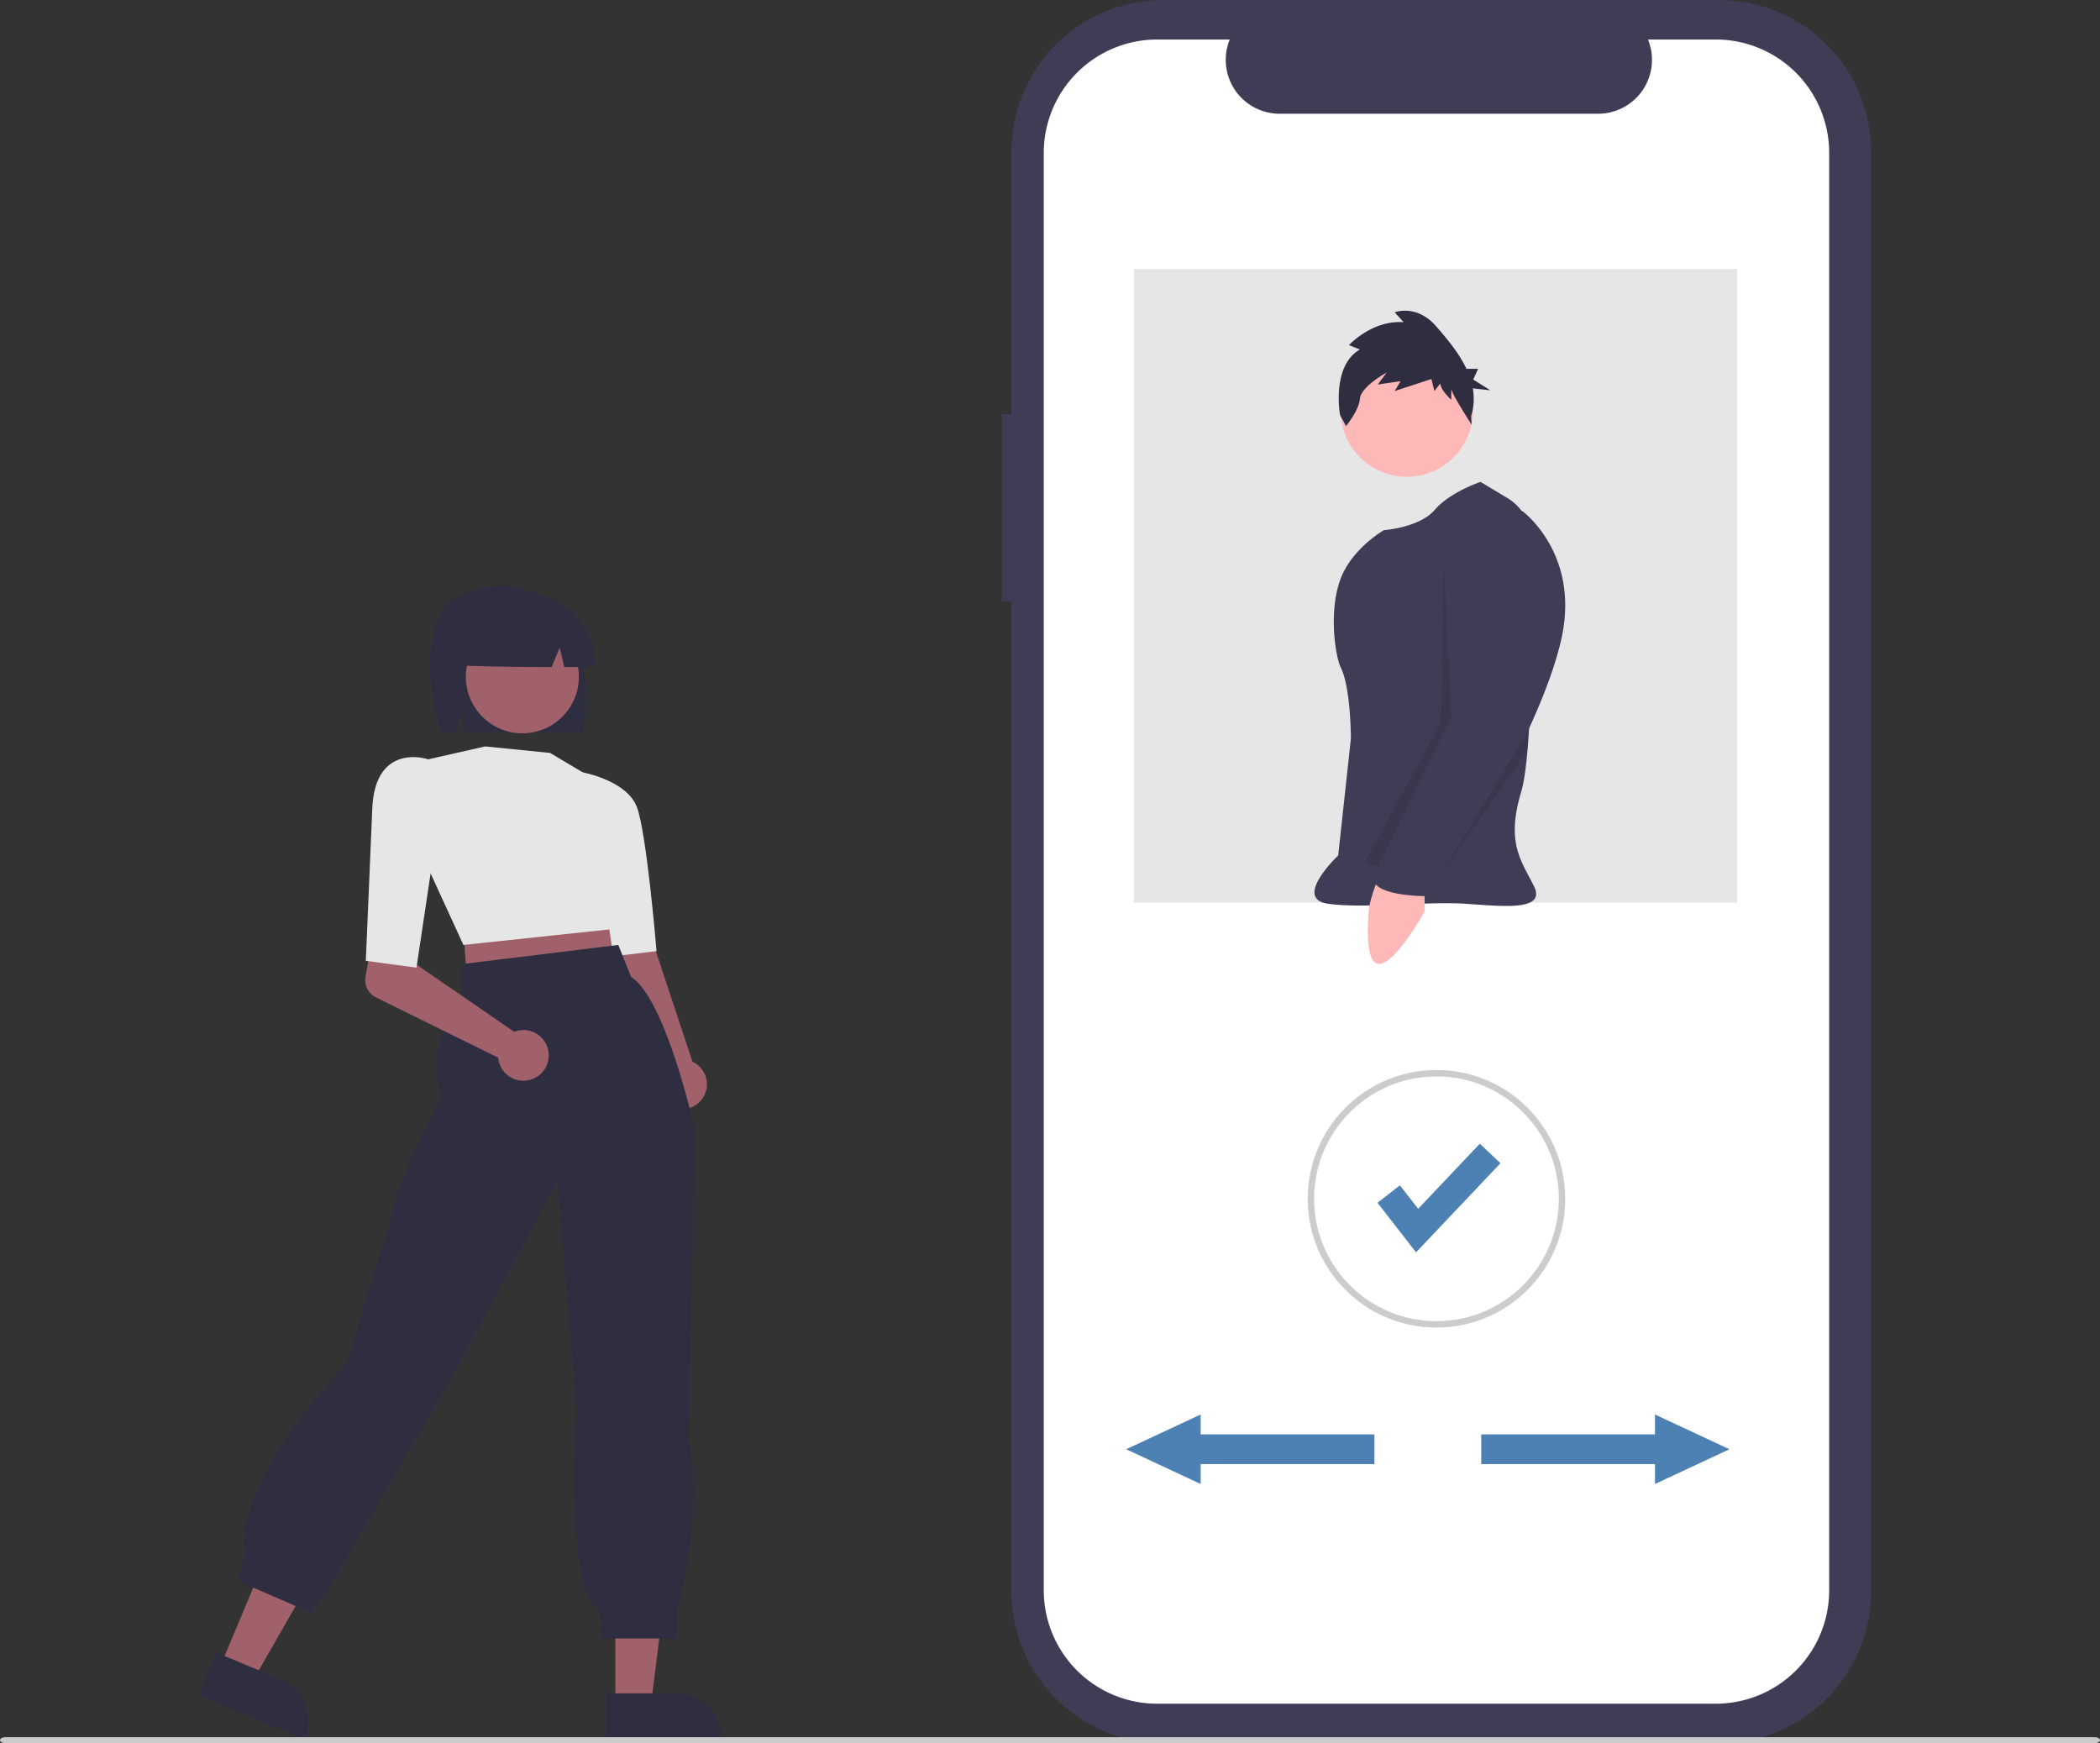 <svg id="b05d3a53-6680-445e-93f1-fd62ddb6cab3" data-name="Layer 1" xmlns="http://www.w3.org/2000/svg" width="694.082" height="576.158" viewBox="0 0 694.082 576.158"><rect x="0" y="0" width="694.082" height="576.158" fill="#333333" stroke="none"/><g id="a21d7543-5d63-4074-9205-f06443f25821" data-name="Group 73"><path id="e7fbd27d-1c9f-4a62-8148-82b039061e33" data-name="Path 1083" d="M584.091,298.837h3.166V212.114a50.193,50.193,0,0,1,50.193-50.193H821.186a50.193,50.193,0,0,1,50.193,50.193V687.885a50.193,50.193,0,0,1-50.193,50.193H637.45a50.193,50.193,0,0,1-50.193-50.193V360.568h-3.166Z" transform="translate(-252.959 -161.921)" fill="#3f3d56"/><path id="f17a8b50-0b0b-47cc-a298-09bd9c200760" data-name="Path 1084" d="M635.425,174.98h23.984a17.808,17.808,0,0,0,16.488,24.534H781.156a17.808,17.808,0,0,0,16.488-24.534h22.4a37.484,37.484,0,0,1,37.485,37.483V687.537a37.484,37.484,0,0,1-37.484,37.484H635.425a37.484,37.484,0,0,1-37.484-37.484h0V212.465a37.484,37.484,0,0,1,37.484-37.484h0Z" transform="translate(-252.959 -161.921)" fill="#fff"/><circle id="b774a52b-05ed-4103-aa7f-8d237ff42447" data-name="Ellipse 206" cx="474.776" cy="396.222" r="42.565" fill="#ccc"/><circle id="fbab1c94-d57e-450f-bea0-7a43d993a063" data-name="Ellipse 221" cx="474.776" cy="396.221" r="40.444" fill="#fff"/><path id="b77f917d-34fd-4c03-b75e-73ab726170c9" data-name="Path 1087" d="M720.982,575.832l-12.739-16.381,7.408-5.762,6.032,7.756,20.379-21.512,6.815,6.456Z" transform="translate(-252.959 -161.921)" fill="#4d81b3"/><path id="e471b633-d198-47ad-a91d-7bccaed22689" data-name="Path 1121" d="M625.189,640.92,649.8,629.435v6.563h57.426v9.844H649.8v6.563Z" transform="translate(-252.959 -161.921)" fill="#4d81b3"/><path id="bad1768d-f28d-4d6c-9720-78225c848e2e" data-name="Path 1125" d="M824.566,640.92l-24.611-11.485v6.563H742.529v9.845h57.426v6.563Z" transform="translate(-252.959 -161.921)" fill="#4d81b3"/><rect id="a0757271-aa13-4c39-883b-681fb07b8358" data-name="Rectangle 126" x="374.793" y="88.937" width="199.377" height="209.396" fill="#e6e6e6"/><g id="bd4436a9-ab86-4abe-9bd7-11c3c7af63e2" data-name="Group 71"><path id="b3e8bf17-9a50-43a4-bd93-c09f4fce21e6" data-name="Path 973" d="M700.29,427.866l-15.12,23.519h10.919Z" transform="translate(-252.959 -161.921)" fill="#e6e6e6"/><circle id="bfa771e6-4776-4e65-99f0-8c22976fc45f" data-name="Ellipse 182" cx="464.97" cy="135.752" r="21.839" fill="#feb8b8"/><path id="bc00fcfd-5730-439e-98b0-f69b404d7a35" data-name="Path 976" d="M742.288,321.192s-10.08,3.36-15.119,9.24-16.8,6.72-16.8,6.72-10.4,5.854-14.279,15.959c-4.139,10.769-1.733,25.932,0,29.4,3.36,6.72,3.36,23.519,3.36,23.519l-4.2,38.638s-15.119,14.279-3.36,15.959,32.758-.84,45.358,0,26.879,2.52,22.679-5.88-9.24-14.279-4.2-31.078c3.944-13.146,3.773-62.3,3.512-83.052a16.71,16.71,0,0,0-8.115-14.121Z" transform="translate(-252.959 -161.921)" fill="#3f3d56"/><path id="e078b431-7fa2-4ffb-9128-b5cbabb89faa" data-name="Path 977" d="M709.529,449.705s-3.821,8.414-4.2,13.439c-2.94,39.058,18.479,0,18.479,0v-6.72Z" transform="translate(-252.959 -161.921)" fill="#feb8b8"/><path id="a9e0b218-7fb2-4594-9961-d5df86528afc" data-name="Path 980" d="M730.108,347.65l2.52,51.237-24.417,49.454-4.142-1.576,25.2-46.2Z" transform="translate(-252.959 -161.921)" opacity="0.1" style="isolation:isolate"/><path id="a63b4032-c365-49f7-ae5c-3b8abdfa447a" data-name="Path 981" d="M749.847,332.111l6.3-1.26s18.9,13.859,13.019,41.578-31.918,69.717-31.918,69.717-5.88,7.56-7.56,9.24-5.04,0-3.36,2.52-2.52,4.2-2.52,4.2-18.479,0-16.8-6.72,30.239-54.6,30.239-54.6l-4.2-44.518S729.688,330.431,749.847,332.111Z" transform="translate(-252.959 -161.921)" fill="#3f3d56"/><path id="a4f11c4e-c37a-4dd8-a35d-ae47dc8b8240" data-name="Path 982" d="M757.827,409.807v-5.88l-28.555,47.038Z" transform="translate(-252.959 -161.921)" opacity="0.1" style="isolation:isolate"/><path id="a203bd83-525b-4951-b824-caeea29adbfe" data-name="Path 983" d="M702.435,277.437l-3.61-1.445s7.549-8.311,18.052-7.588l-2.954-3.252s7.221-2.891,13.785,4.7c3.451,3.989,7.443,8.678,9.932,13.96h3.866l-1.614,3.553,5.648,3.553-5.8-.638a19.661,19.661,0,0,1-.548,9.2l.155,2.808s-6.72-10.4-6.72-11.842v3.613s-3.61-3.252-3.61-5.42l-1.969,2.529-.985-3.975-12.144,3.975,1.969-3.252-7.549,1.084,2.954-3.975s-8.534,4.7-8.862,8.672-4.596,9.04-4.596,9.04l-1.969-3.613S692.914,282.861,702.435,277.437Z" transform="translate(-252.959 -161.921)" fill="#2f2e41"/></g><g id="a0d1e1aa-6ffe-40d9-a9d3-85056dcc97e2" data-name="Group 72"><path id="b29d9842-97e3-494c-ae66-73d780169e6a" data-name="Path 1133" d="M444.476,376.614c-2.768-8.823-9.064-16.914-17.77-19.9s-23.895-.195-28,8.084c-5.917,11.932-3.259,26.543-.121,39.5,1.636-.087,3.287-.155,4.943-.217l2.343-7.808v7.731c12.925-.4,26.382-.149,39.846.109C446.923,394.943,447.245,385.436,444.476,376.614Z" transform="translate(-252.959 -161.921)" fill="#2f2e41"/><path id="a2d5c4ab-10e8-4119-8285-6e98d5f2924d" data-name="Path 1134" d="M325.707,712.794l10.874,4.557,22.75-39.77-16.048-6.726Z" transform="translate(-252.959 -161.921)" fill="#a0616a"/><path id="b5ab1e96-94a7-45b9-ab1b-fa72a3320944" data-name="Path 1135" d="M318.517,722.172l35.059,14.693.186-.443a14.8,14.8,0,0,0-7.927-19.365h0l-21.413-8.974Z" transform="translate(-252.959 -161.921)" fill="#2f2e41"/><path id="a7fb9385-bd6a-4542-80c3-fc955e859ae8" data-name="Path 1136" d="M485.158,524.929a8.157,8.157,0,0,0-3.309-12.061L458.479,442.348l-15.651,8.348,27.893,66.692a8.2,8.2,0,0,0,14.437,7.54Z" transform="translate(-252.959 -161.921)" fill="#a0616a"/><path id="ac8b856a-5bfa-484c-b494-50247cbd55c2" data-name="Path 1137" d="M456.344,725.437h11.789l5.608-45.473h-17.4Z" transform="translate(-252.959 -161.921)" fill="#a0616a"/><path id="bf312fd5-7892-49a0-80f0-ca7b5de9c452" data-name="Path 1138" d="M453.338,736.865h38.013v-.481a14.8,14.8,0,0,0-14.795-14.8H453.337Z" transform="translate(-252.959 -161.921)" fill="#2f2e41"/><path id="b136a9ae-9224-457c-984e-a201d5628fb8" data-name="Path 1139" d="M409.077,466.796l-2.672,6.945.534,6.945,51.289-6.41-1.6-5.877-5.876-6.945Z" transform="translate(-252.959 -161.921)" fill="#a0616a"/><circle id="f094d8dd-8e3f-4b13-becb-dde723bd08d3" data-name="Ellipse 220" cx="172.647" cy="223.702" r="18.672" fill="#a0616a"/><path id="b5e48a2a-ea39-41a2-9198-5a39e8551573" data-name="Path 1140" d="M406.121,474.24l50.858-5.41,2.2-7.206c.685-.939,7.14-10.087,5.708-19.233a15.929,15.929,0,0,0-6.881-10.666L445.645,417.247l-10.878-6.475-21.445-2.144-.074.016-19.253,4.357.234,35.292Z" transform="translate(-252.959 -161.921)" fill="#e6e6e6"/><path id="a6ca4a7f-9bf0-4dac-91b0-cdfc1c7b9469" data-name="Path 1141" d="M455.699,477.98l14.249-1.692-.037-.448c-.131-1.573-3.247-38.629-6.439-47.14-3.26-8.694-17.382-11.4-17.981-11.513l-.173-.032-3.138,1.883,8.66,27.064Z" transform="translate(-252.959 -161.921)" fill="#e6e6e6"/><path id="ab12339c-732c-43c0-9daa-a7ea979cb3b7" data-name="Path 1142" d="M405.555,480.577v11.732s-13.734,17.846-6.334,31.579c0,0-15.846,29.578-16.9,40.142l-14.8,48.594s-36.973,36.973-33.8,63.382l-2.113,8.451,24.3,10.564,5.282-7.395,41.2-70.777,34.86-64.439,6.338,76.059s-4.225,59.157,7.395,65.5l1.056,9.507h24.658V694.437s9.146-32.161,3.864-56.458l2.113-102.468s-9.507-43.311-21.127-50.706L457.321,474.237Z" transform="translate(-252.959 -161.921)" fill="#2f2e41"/><path id="be13f11d-97fc-491e-ab8f-21e9fef4281a" data-name="Path 1143" d="M424.167,502.553a8.399,8.399,0,0,0-1.264.391l-32.6-22.438.746-9.585-14.318-3.016-2.969,16.84a6.384,6.384,0,0,0,3.465,6.835l40.379,19.914a8.376,8.376,0,1,0,6.561-8.939Z" transform="translate(-252.959 -161.921)" fill="#a0616a"/><path id="a464f869-97dd-44e8-a8d0-b87fc98c85b8" data-name="Path 1144" d="M390.613,481.743l6.635-44.262,5.446-22.865-8.137-1.7c-.221-.082-6.847-2.322-12.2,1.284-3.85,2.6-5.983,7.522-6.339,14.641l-2.154,50.648Z" transform="translate(-252.959 -161.921)" fill="#e6e6e6"/><path id="a303ed3a-027a-4219-a7cd-863d3eefc723" data-name="Path 1145" d="M438.436,361.308a23.453,23.453,0,0,0-35.657,20.468c10.437.48,21.4.6,32.519.627l2.627-6.431,1.549,6.435q5.081,0,10.182-.013A23.947,23.947,0,0,0,438.436,361.308Z" transform="translate(-252.959 -161.921)" fill="#2f2e41"/></g><path id="fe23b7bc-1ca6-4ec5-9f56-67afc1ee089a" data-name="Path 1146" d="M254.771,738.079H945.229c1,0,1.812-.448,1.812-1s-.812-1-1.812-1H254.771c-1,0-1.812.448-1.812,1S253.77,738.079,254.771,738.079Z" transform="translate(-252.959 -161.921)" fill="#cbcbcb"/></g></svg>